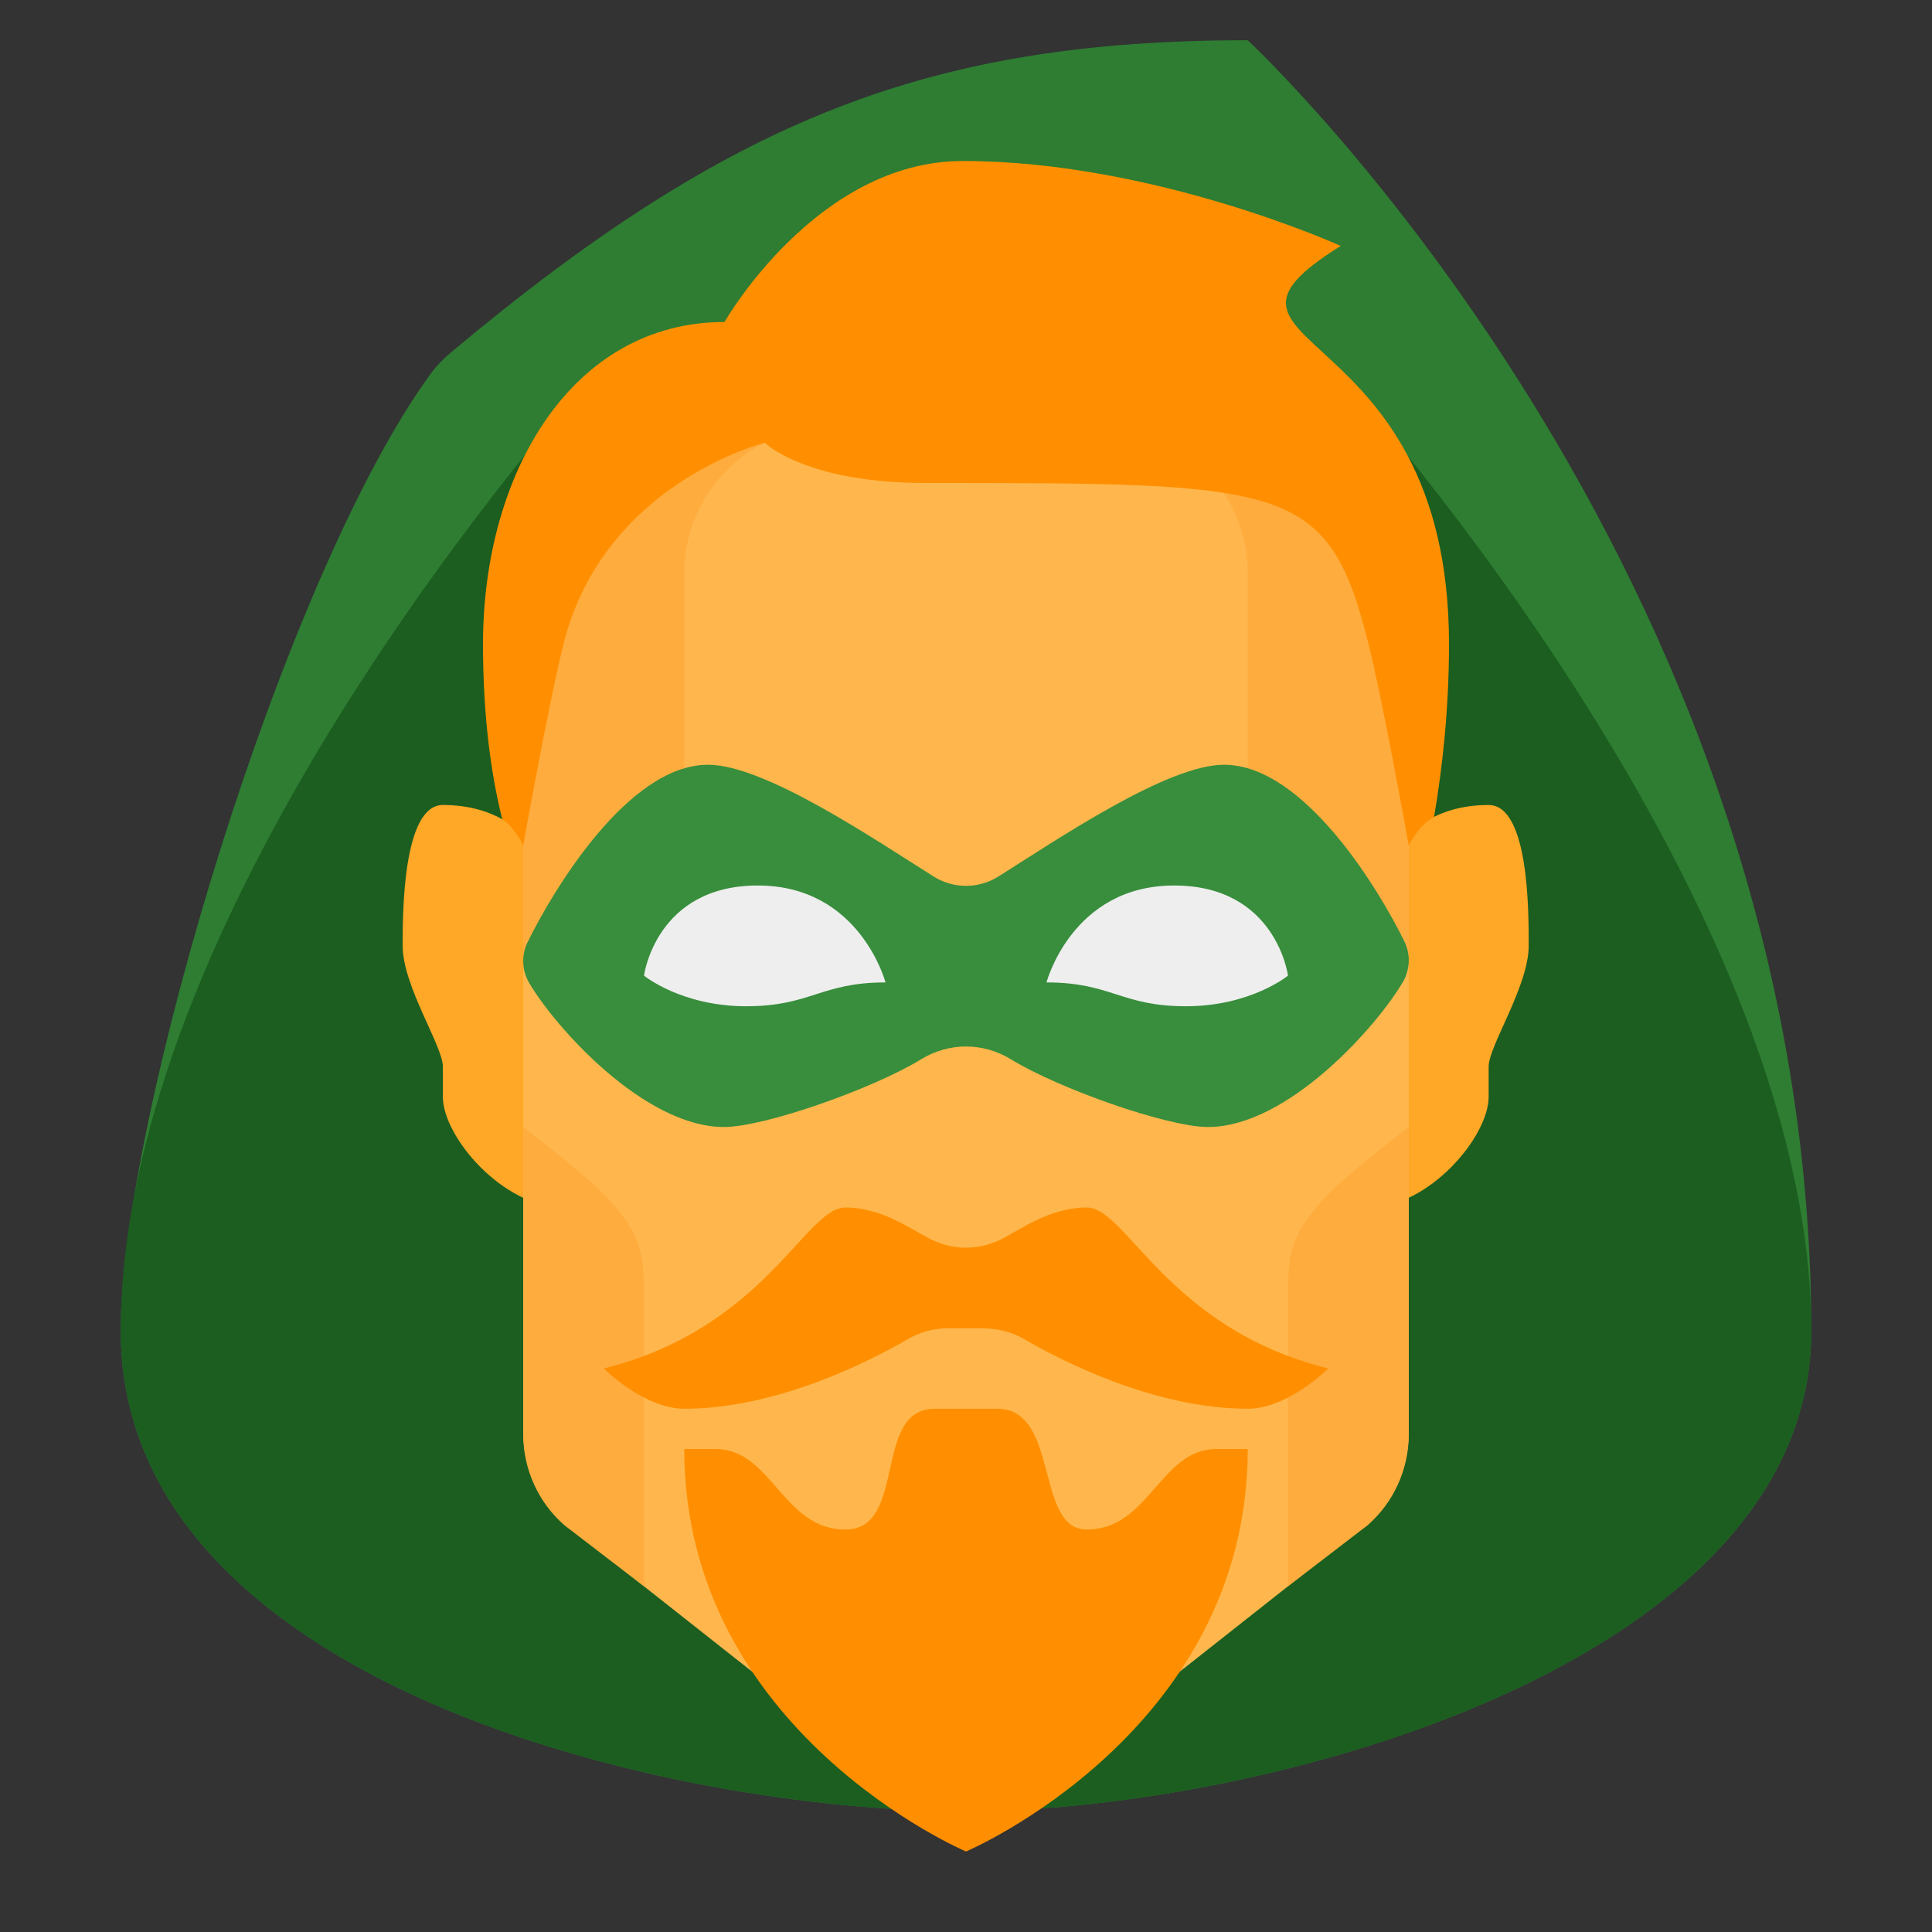 <svg xmlns="http://www.w3.org/2000/svg" viewBox="0 0 48 48" width="500px" height="500px"><rect x="0" y="0" width="48" height="48" fill="#333333" stroke="none"/><path fill="#2e7d32" d="M31,1c-7.891,0-12.863,1.946-19.797,7.757c-0.189,0.158-0.363,0.336-0.508,0.535 C7.045,14.312,3,27.813,3,33.066C3,41.829,16.6,45,24,45s21-3.645,21-11.934C45,14,31,1,31,1z"/><path fill="#1b5e20" d="M33,9c-7.891,0-18,0-18,0S3,22,3,33.066C3,41.829,16.6,45,24,45s21-3.645,21-11.934C45,22,33,9,33,9 z"/><path fill="#ffa726" d="M14 22.75c0 0-.307-2.75-2.997-2.75-1.003 0-.999 2.731-.999 3.5 0 1 .999 2.487.999 3v.75c0 1 1.499 2.75 2.997 2.75V22.75zM34 22.75c0 0 .306-2.75 2.985-2.75 1.015 0 .995 2.731.995 3.5 0 1-.995 2.487-.995 3v.75c0 1-1.492 2.75-2.985 2.75V22.75z"/><path fill="#ffb74d" d="M24,7c-11.71,0-11,8.987-11,8.987c0,3.705,0,12.982,0,12.982v6.629c0,0.864,0.373,1.686,1.024,2.255 l8.175,6.45c1.02,0.929,2.58,0.929,3.6,0l8.175-6.45C34.627,37.284,35,36.462,35,35.598V27.97c0,0,0-8.278,0-11.983 C35,15.987,35.71,7,24,7z"/><path fill="#ffac3e" d="M35 35.639V28c0 0-1.552 1.195-2 1.667-.745.784-1 1.251-1 2.333v7.411l1.976-1.515C34.627 37.327 35 36.504 35 35.639zM13 35.639V28c0 0 1.552 1.195 2 1.667.745.784 1 1.251 1 2.333v7.411l-1.976-1.515C13.373 37.327 13 36.504 13 35.639zM13 12v12h4v-9.764c0-1.37.774-2.623 2-3.236v-1L13 12zM35 12v12h-4v-9.764c0-1.37-.774-2.623-2-3.236v-1L35 12z"/><g><path fill="#ff8f00" d="M27 30c-.951 0-1.675.576-2.174.812-.524.249-1.129.248-1.653 0C22.675 30.576 21.95 30 21 30c-.994 0-2 3-6 4 0 0 1 1 2 1 2.319 0 4.638-1.195 5.571-1.738C22.872 33.088 23.212 33 23.56 33l.774 0c.453 0 .794.088 1.094.262C26.362 33.805 28.681 35 31 35c1 0 2-1 2-1C29 33 27.994 30 27 30zM30.222 36c-1.4 0-1.667 2-3.222 2-1.295 0-.667-3-2.222-3-.237 0-1.241.002-1.556 0-1.556 0-.667 3-2.222 3s-1.822-2-3.222-2H17c0 7.03 7 10 7 10s7-2.97 7-10H30.222zM36 16c0 1.65-.17 3.12-.37 4.29v.01C35.25 20.48 35 21.01 35 21.01s-.631-3.532-1-5.01c-1-4-2-4-11-4-3 0-4-1-4-1s-4 1-5 5c-.369 1.475-1 5-1 5s-.25-.49-.52-.64C12.23 19.37 12 17.93 12 16c0-4.25 2.21-8 6-8 0 0 2.28-4 5.92-4 4.75 0 9.39 2.11 9.39 2.11C29.1 8.74 36 7.76 36 16z"/></g><path fill="#388e3c" d="M30.409,19c-1.409,0-4.135,1.853-5.607,2.778c-0.491,0.308-1.113,0.308-1.604,0 C21.726,20.853,19,19,17.591,19c-1.999,0-3.872,3.16-4.485,4.412c-0.155,0.317-0.14,0.695,0.036,0.999 C13.776,25.501,16,28,17.987,28c1.013,0,3.708-0.954,4.892-1.679c0.7-0.428,1.542-0.428,2.242,0C26.305,27.046,29,28,30.013,28 c1.987,0,4.211-2.518,4.844-3.608c0.176-0.304,0.192-0.682,0.036-0.999C34.281,22.14,32.408,19,30.409,19z"/><g><path fill="#eee" d="M26 24.408c0 0 .634-2.408 3.171-2.408S32 24.239 32 24.239 31.073 25 29.463 25 27.61 24.408 26 24.408zM22 24.408c0 0-.634-2.408-3.171-2.408S16 24.239 16 24.239 16.927 25 18.537 25 20.39 24.408 22 24.408z"/></g></svg>